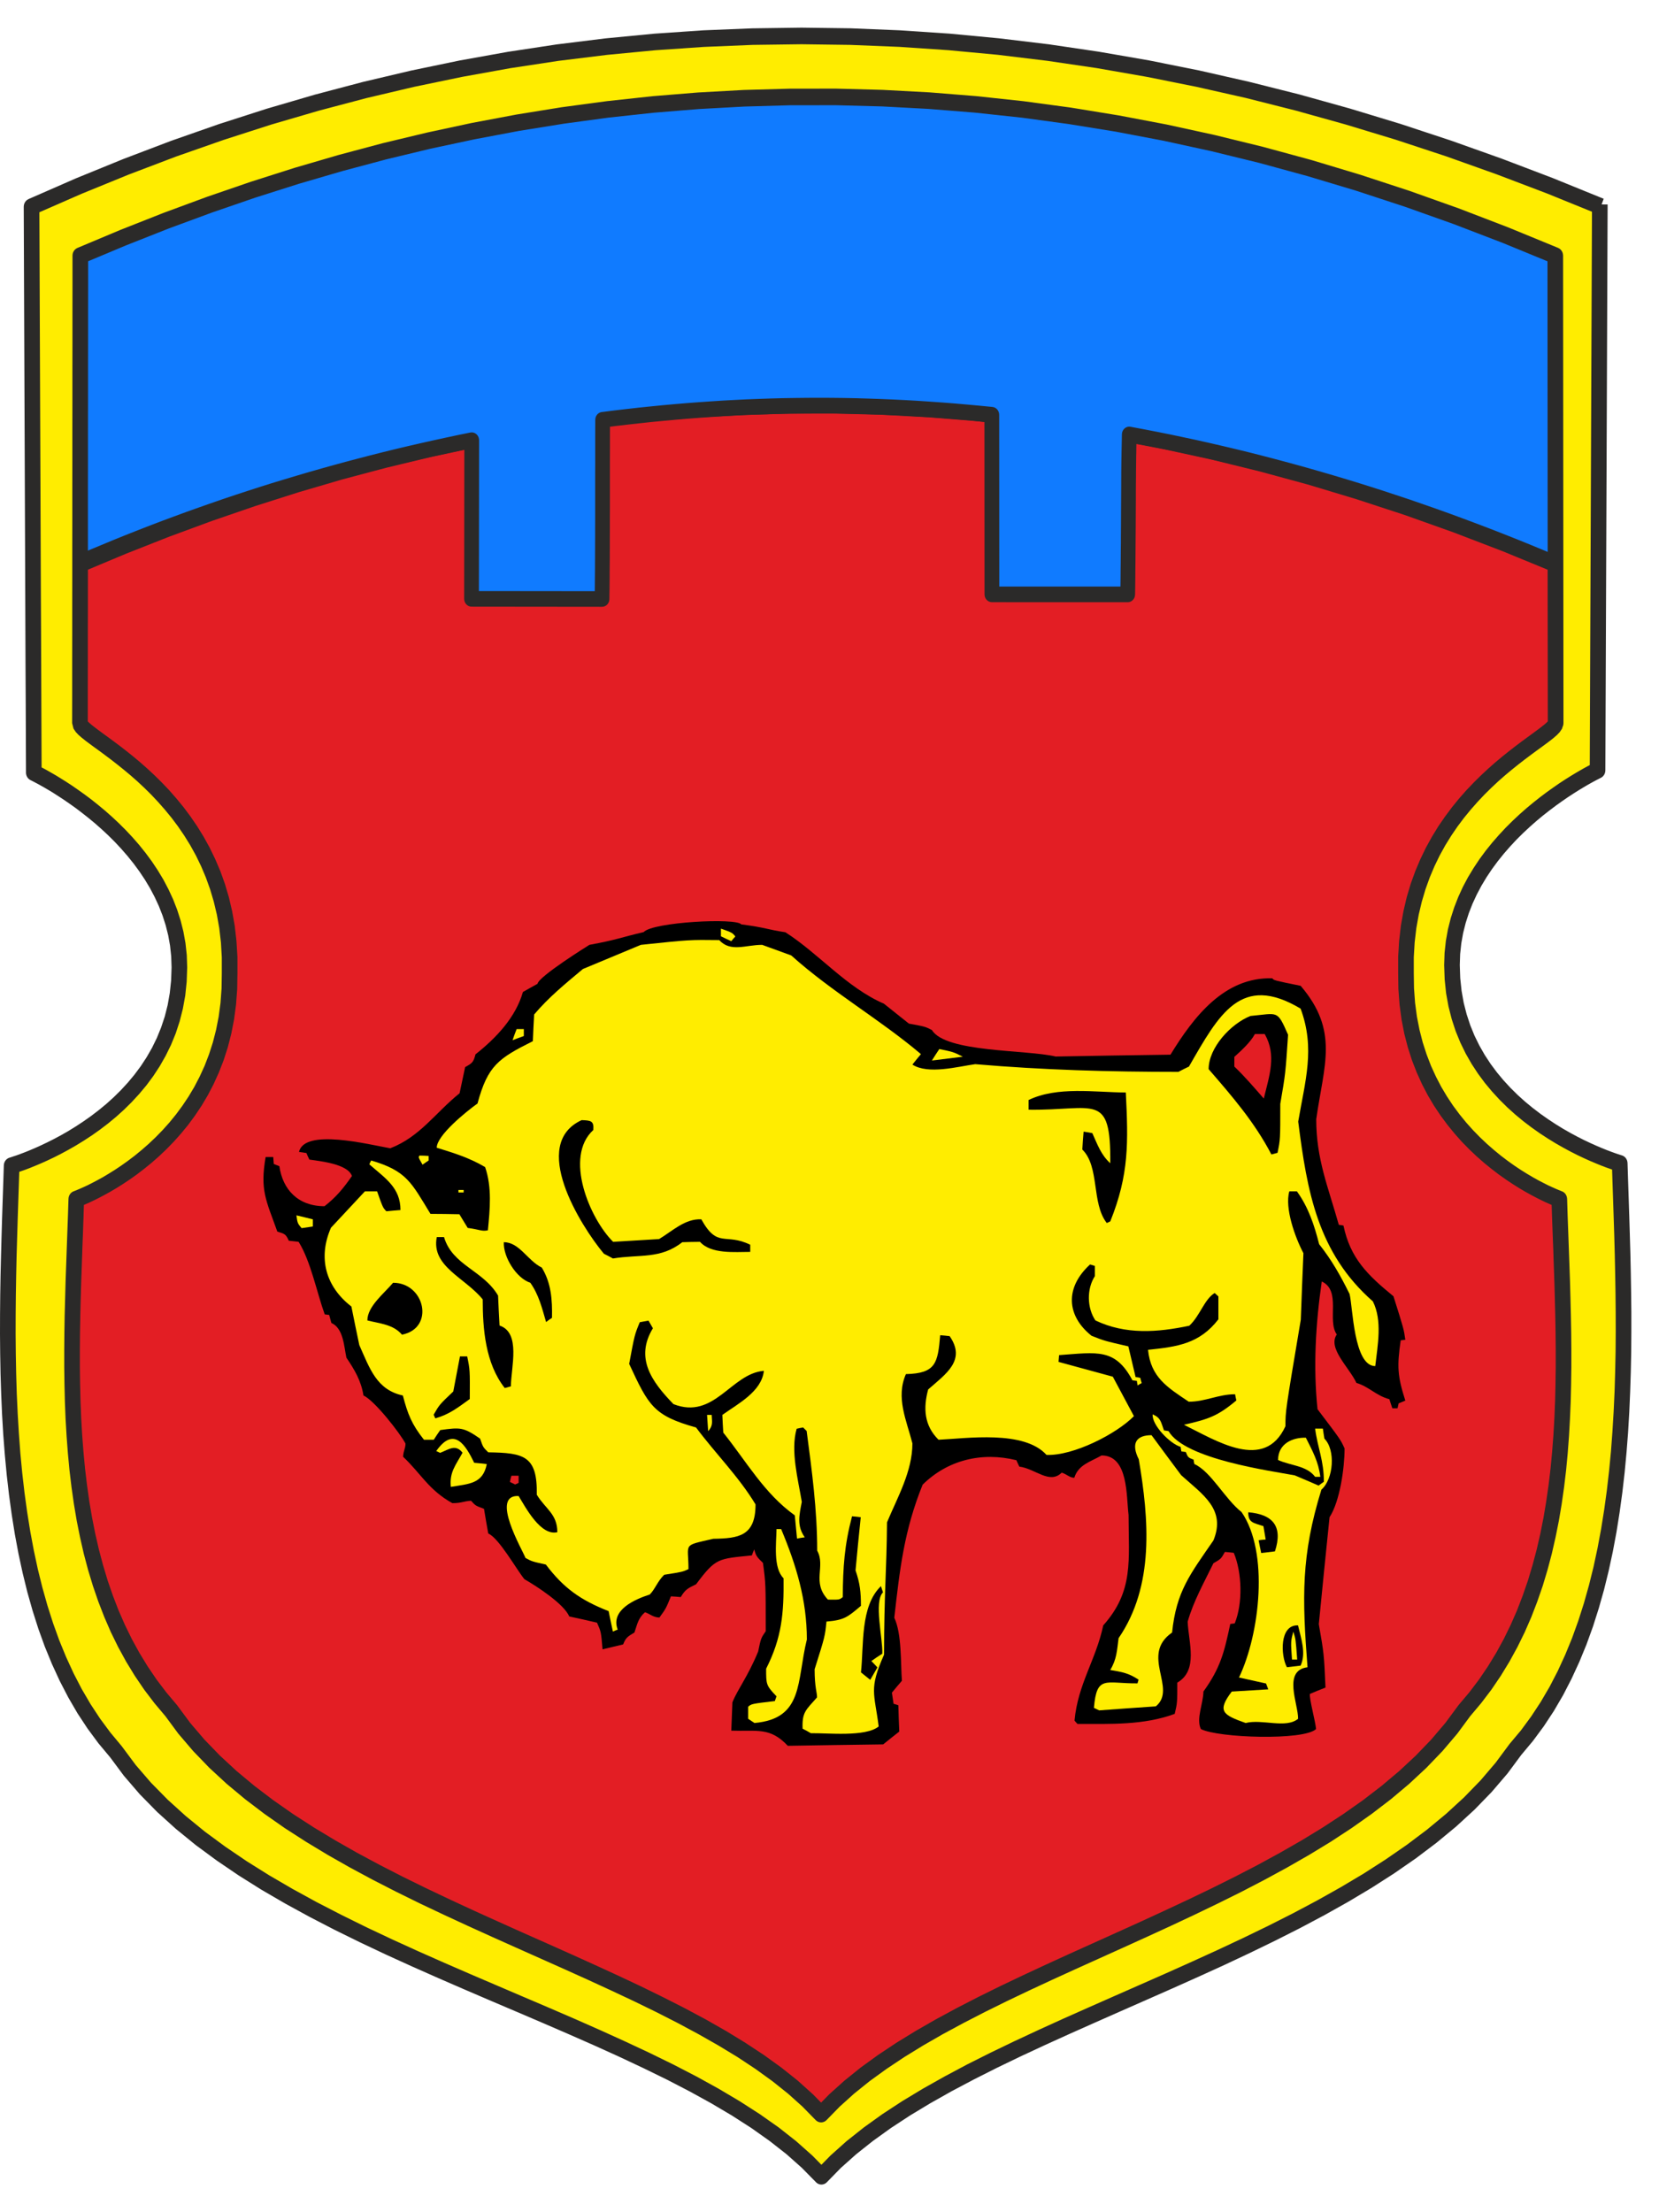 <svg width="36" height="48" viewBox="0 0 36 48" fill="none" xmlns="http://www.w3.org/2000/svg">
<path fill-rule="evenodd" clip-rule="evenodd" d="M33.749 12.248L33.757 15.691C33.757 16.029 30.411 17.329 30.509 21.113C30.46 24.818 33.836 26.017 33.836 26.017C33.953 29.755 34.348 34.222 31.78 37.113C28.884 41.331 20.76 42.639 17.818 45.872C14.876 42.639 6.607 41.331 3.711 37.113C1.143 34.222 1.538 29.755 1.655 26.017C1.655 26.017 5.032 24.818 4.982 21.113C5.081 17.329 1.735 16.029 1.735 15.691C1.737 12.309 1.74 15.629 1.742 12.248C11.653 7.967 22.226 7.35 33.749 12.248Z" fill="#E31E24"/>
<path d="M33.597 15.691L33.59 12.248L33.909 12.248L33.917 15.69V15.691L33.597 15.691ZM33.917 15.69C33.917 15.784 33.846 15.86 33.758 15.86C33.669 15.86 33.597 15.784 33.597 15.691L33.917 15.69ZM30.669 21.115L30.349 21.11V21.117L30.35 20.76L30.37 20.416L30.409 20.087L30.464 19.771L30.536 19.469L30.622 19.18L30.721 18.905L30.831 18.643L30.953 18.394L31.083 18.157L31.221 17.933L31.366 17.721L31.517 17.521L31.671 17.332L31.827 17.154L31.985 16.988L32.144 16.831L32.301 16.686L32.455 16.549L32.606 16.423L32.751 16.306L32.891 16.198L33.022 16.099L33.145 16.009L33.257 15.927L33.357 15.854L33.444 15.788L33.515 15.732L33.568 15.685L33.6 15.653L33.606 15.646L33.597 15.691H33.917L33.889 15.804L33.839 15.878L33.781 15.939L33.712 15.999L33.632 16.063L33.541 16.131L33.439 16.206L33.327 16.288L33.206 16.377L33.078 16.474L32.942 16.578L32.801 16.691L32.656 16.813L32.508 16.943L32.358 17.083L32.207 17.232L32.057 17.39L31.908 17.559L31.763 17.737L31.621 17.926L31.485 18.126L31.355 18.336L31.233 18.557L31.119 18.79L31.016 19.035L30.924 19.292L30.843 19.561L30.777 19.843L30.725 20.139L30.689 20.448L30.67 20.771L30.669 21.108V21.115ZM30.669 21.108C30.671 21.201 30.602 21.28 30.514 21.282C30.425 21.285 30.352 21.211 30.349 21.117L30.669 21.108ZM33.996 26.012L33.676 26.023L33.785 26.178L33.773 26.173L33.743 26.162L33.695 26.143L33.631 26.116L33.551 26.08L33.459 26.037L33.353 25.984L33.237 25.923L33.11 25.853L32.975 25.773L32.833 25.684L32.684 25.585L32.53 25.475L32.372 25.355L32.212 25.225L32.05 25.083L31.889 24.93L31.728 24.765L31.571 24.589L31.417 24.401L31.268 24.2L31.126 23.986L30.992 23.759L30.866 23.52L30.752 23.267L30.648 23.001L30.558 22.721L30.483 22.427L30.423 22.119L30.38 21.797L30.355 21.46L30.349 21.11L30.669 21.115L30.674 21.445L30.697 21.76L30.738 22.061L30.794 22.348L30.864 22.621L30.948 22.882L31.044 23.129L31.15 23.364L31.267 23.587L31.392 23.798L31.525 23.997L31.664 24.185L31.808 24.361L31.956 24.527L32.106 24.682L32.258 24.826L32.411 24.959L32.562 25.083L32.712 25.196L32.858 25.3L32.999 25.394L33.134 25.479L33.262 25.555L33.382 25.621L33.492 25.679L33.591 25.728L33.678 25.769L33.752 25.802L33.811 25.827L33.854 25.844L33.88 25.854L33.887 25.857L33.996 26.012ZM33.887 25.857C33.971 25.886 34.016 25.983 33.988 26.071C33.96 26.16 33.869 26.208 33.785 26.178L33.887 25.857ZM31.91 37.212L31.651 37.013L31.664 36.996L31.891 36.727L32.101 36.45L32.295 36.164L32.475 35.871L32.639 35.569L32.79 35.261L32.928 34.946L33.052 34.624L33.165 34.296L33.266 33.962L33.355 33.623L33.434 33.28L33.504 32.931L33.563 32.579L33.614 32.223L33.656 31.864L33.691 31.501L33.719 31.137L33.74 30.77L33.755 30.402L33.764 30.033L33.769 29.663L33.769 29.294L33.766 28.924L33.759 28.555L33.75 28.186L33.739 27.82L33.727 27.455L33.714 27.093L33.701 26.733L33.688 26.376L33.676 26.023L33.996 26.012L34.008 26.364L34.02 26.72L34.034 27.079L34.047 27.442L34.059 27.808L34.07 28.177L34.079 28.547L34.085 28.919L34.089 29.292L34.088 29.666L34.084 30.04L34.074 30.414L34.059 30.788L34.038 31.161L34.01 31.532L33.974 31.902L33.931 32.269L33.879 32.634L33.817 32.996L33.746 33.355L33.664 33.709L33.572 34.06L33.467 34.406L33.35 34.746L33.221 35.081L33.077 35.41L32.92 35.733L32.747 36.048L32.559 36.356L32.355 36.656L32.134 36.947L31.897 37.229L31.91 37.212ZM31.897 37.229C31.836 37.297 31.735 37.3 31.671 37.236C31.607 37.172 31.604 37.065 31.664 36.996L31.897 37.229ZM17.703 45.989L17.933 45.754H17.703L18.001 45.448L18.328 45.155L18.68 44.872L19.056 44.599L19.454 44.334L19.873 44.077L20.309 43.826L20.762 43.581L21.23 43.34L21.71 43.103L22.201 42.869L22.701 42.636L23.208 42.405L23.721 42.173L24.236 41.941L24.753 41.706L25.27 41.469L25.784 41.228L26.293 40.983L26.797 40.733L27.292 40.476L27.777 40.212L28.25 39.941L28.709 39.66L29.152 39.371L29.578 39.071L29.983 38.76L30.367 38.437L30.728 38.102L31.063 37.753L31.372 37.391L31.651 37.013L31.91 37.212L31.616 37.609L31.294 37.988L30.945 38.351L30.572 38.698L30.176 39.031L29.76 39.35L29.325 39.657L28.873 39.952L28.406 40.237L27.926 40.512L27.435 40.779L26.935 41.038L26.427 41.291L25.914 41.538L25.398 41.78L24.88 42.017L24.362 42.252L23.846 42.485L23.334 42.716L22.829 42.947L22.331 43.179L21.843 43.412L21.367 43.646L20.905 43.884L20.458 44.126L20.029 44.373L19.619 44.624L19.231 44.882L18.867 45.147L18.528 45.419L18.216 45.7L17.933 45.989H17.703ZM17.933 45.989C17.872 46.057 17.77 46.059 17.707 45.994C17.643 45.929 17.642 45.821 17.703 45.754L17.933 45.989ZM3.595 37.229L3.828 36.996L3.841 37.013L4.121 37.39L4.43 37.753L4.767 38.102L5.13 38.437L5.518 38.76L5.927 39.071L6.357 39.37L6.805 39.66L7.269 39.94L7.748 40.212L8.239 40.475L8.74 40.732L9.25 40.983L9.766 41.228L10.287 41.468L10.81 41.706L11.334 41.94L11.856 42.173L12.375 42.404L12.888 42.636L13.395 42.869L13.892 43.103L14.377 43.34L14.85 43.58L15.308 43.826L15.749 44.076L16.171 44.333L16.573 44.598L16.952 44.871L17.306 45.154L17.634 45.448L17.933 45.754L17.703 45.989L17.42 45.7L17.107 45.42L16.766 45.147L16.399 44.882L16.008 44.624L15.594 44.373L15.161 44.126L14.709 43.885L14.242 43.647L13.76 43.412L13.266 43.179L12.762 42.948L12.25 42.717L11.732 42.485L11.21 42.253L10.685 42.018L10.16 41.78L9.637 41.538L9.117 41.291L8.604 41.039L8.097 40.779L7.6 40.513L7.115 40.237L6.643 39.952L6.186 39.657L5.746 39.35L5.326 39.031L4.927 38.698L4.551 38.351L4.2 37.988L3.876 37.609L3.582 37.212L3.595 37.229ZM3.582 37.212C3.53 37.137 3.546 37.031 3.618 36.976C3.689 36.92 3.789 36.937 3.841 37.013L3.582 37.212ZM1.605 25.857L1.707 26.178L1.816 26.023L1.804 26.376L1.791 26.733L1.778 27.093L1.765 27.455L1.753 27.82L1.742 28.186L1.733 28.555L1.726 28.924L1.723 29.294L1.723 29.664L1.728 30.033L1.737 30.402L1.752 30.77L1.773 31.137L1.801 31.501L1.836 31.864L1.878 32.223L1.929 32.579L1.989 32.931L2.058 33.28L2.137 33.623L2.226 33.962L2.327 34.296L2.44 34.624L2.564 34.946L2.702 35.261L2.853 35.569L3.017 35.871L3.197 36.164L3.391 36.45L3.601 36.727L3.828 36.996L3.595 37.229L3.358 36.947L3.137 36.656L2.933 36.356L2.745 36.048L2.573 35.733L2.415 35.41L2.272 35.081L2.142 34.746L2.025 34.406L1.92 34.06L1.828 33.709L1.746 33.355L1.675 32.996L1.614 32.634L1.561 32.269L1.518 31.902L1.483 31.532L1.455 31.161L1.433 30.788L1.418 30.414L1.408 30.04L1.404 29.666L1.403 29.292L1.407 28.919L1.413 28.547L1.422 28.177L1.433 27.808L1.445 27.442L1.458 27.079L1.472 26.72L1.484 26.364L1.496 26.012L1.605 25.857ZM1.496 26.012C1.499 25.918 1.573 25.845 1.661 25.848C1.749 25.851 1.818 25.929 1.816 26.023L1.496 26.012ZM4.823 21.108L5.143 21.117V21.11L5.137 21.46L5.112 21.797L5.069 22.119L5.009 22.427L4.934 22.721L4.844 23.001L4.741 23.267L4.626 23.52L4.5 23.76L4.366 23.986L4.224 24.2L4.075 24.401L3.921 24.589L3.764 24.765L3.603 24.93L3.442 25.083L3.28 25.225L3.12 25.355L2.962 25.475L2.809 25.585L2.659 25.684L2.517 25.773L2.382 25.853L2.255 25.923L2.139 25.984L2.033 26.037L1.941 26.08L1.861 26.116L1.797 26.143L1.749 26.162L1.719 26.173L1.707 26.178L1.605 25.857L1.612 25.854L1.638 25.844L1.681 25.827L1.74 25.802L1.814 25.769L1.901 25.728L2 25.679L2.11 25.621L2.23 25.555L2.358 25.479L2.493 25.394L2.634 25.3L2.78 25.197L2.93 25.083L3.081 24.959L3.234 24.826L3.386 24.682L3.536 24.527L3.684 24.361L3.828 24.185L3.967 23.997L4.1 23.798L4.225 23.587L4.342 23.364L4.449 23.129L4.544 22.882L4.628 22.621L4.699 22.348L4.754 22.061L4.795 21.76L4.818 21.445L4.823 21.115V21.108ZM4.823 21.115C4.822 21.021 4.892 20.944 4.981 20.943C5.069 20.942 5.141 21.017 5.143 21.11L4.823 21.115ZM1.575 15.69L1.895 15.691V15.691L1.886 15.646L1.892 15.653L1.924 15.685L1.977 15.732L2.048 15.788L2.135 15.854L2.235 15.927L2.347 16.009L2.47 16.099L2.601 16.198L2.741 16.306L2.886 16.423L3.037 16.549L3.192 16.686L3.348 16.831L3.507 16.988L3.665 17.154L3.821 17.332L3.975 17.521L4.126 17.721L4.271 17.933L4.409 18.157L4.54 18.394L4.661 18.643L4.772 18.905L4.87 19.18L4.956 19.469L5.028 19.771L5.083 20.087L5.122 20.416L5.142 20.76L5.143 21.117L4.823 21.108L4.822 20.771L4.803 20.448L4.767 20.139L4.715 19.843L4.649 19.561L4.569 19.292L4.476 19.035L4.373 18.79L4.259 18.557L4.137 18.336L4.007 18.126L3.871 17.926L3.729 17.737L3.584 17.559L3.435 17.39L3.285 17.232L3.134 17.083L2.984 16.943L2.836 16.813L2.691 16.691L2.55 16.578L2.415 16.474L2.286 16.377L2.165 16.288L2.053 16.206L1.951 16.131L1.86 16.063L1.78 15.999L1.712 15.939L1.653 15.878L1.603 15.804L1.575 15.691V15.69ZM1.575 15.691C1.575 15.597 1.647 15.521 1.735 15.521C1.823 15.521 1.895 15.597 1.895 15.691H1.575ZM1.682 12.091L1.803 12.405L1.903 12.248L1.902 12.807L1.902 13.228L1.901 13.532L1.901 13.737L1.901 13.809L1.9 13.865L1.9 13.905L1.9 13.933L1.899 13.952L1.899 13.966L1.899 13.977L1.898 13.981V13.981L1.898 13.984L1.898 13.992L1.898 14.008L1.898 14.036L1.897 14.076L1.897 14.13L1.897 14.202L1.896 14.407L1.896 14.711L1.895 15.132L1.895 15.691L1.575 15.69L1.576 15.132L1.576 14.71L1.577 14.406L1.577 14.201L1.577 14.129L1.578 14.074L1.578 14.033L1.578 14.005L1.578 13.985L1.579 13.972L1.579 13.964L1.58 13.957L1.58 13.955L1.58 13.954L1.58 13.947L1.58 13.93L1.58 13.902L1.581 13.863L1.581 13.808L1.581 13.736L1.581 13.531L1.582 13.228L1.582 12.807L1.583 12.248L1.682 12.091ZM1.583 12.248C1.583 12.154 1.655 12.078 1.743 12.078C1.831 12.078 1.903 12.155 1.903 12.248L1.583 12.248ZM33.909 12.248L33.59 12.248L33.69 12.405L32.616 11.964L31.547 11.554L30.484 11.175L29.427 10.829L28.375 10.512L27.328 10.227L26.287 9.971L25.251 9.746L24.22 9.55L23.194 9.383L22.173 9.245L21.157 9.135L20.147 9.054L19.141 9L18.14 8.974L17.144 8.975L16.152 9.003L15.165 9.057L14.183 9.137L13.205 9.244L12.232 9.375L11.263 9.532L10.298 9.713L9.338 9.919L8.382 10.149L7.43 10.402L6.482 10.68L5.539 10.98L4.599 11.303L3.663 11.648L2.731 12.016L1.803 12.405L1.682 12.091L2.617 11.699L3.555 11.329L4.497 10.981L5.443 10.656L6.394 10.354L7.349 10.075L8.308 9.819L9.271 9.587L10.239 9.38L11.211 9.197L12.188 9.039L13.169 8.907L14.154 8.8L15.145 8.719L16.14 8.664L17.139 8.636L18.144 8.635L19.153 8.662L20.167 8.716L21.186 8.798L22.209 8.908L23.238 9.047L24.272 9.215L25.311 9.413L26.355 9.64L27.404 9.897L28.458 10.185L29.518 10.503L30.582 10.853L31.652 11.234L32.728 11.646L33.809 12.091L33.909 12.248ZM33.809 12.091C33.891 12.125 33.931 12.224 33.898 12.311C33.865 12.398 33.772 12.44 33.69 12.405L33.809 12.091Z" fill="#2B2A29"/>
<path fill-rule="evenodd" clip-rule="evenodd" d="M1.738 12.203C4.515 11.004 7.35 10.134 10.236 9.551L10.232 12.993L13.065 12.997C13.079 11.765 13.073 10.82 13.077 9.109C15.891 8.746 18.59 8.696 21.522 8.999L21.524 12.896L24.472 12.897C24.495 10.869 24.48 10.552 24.505 9.427C27.518 9.979 30.604 10.89 33.755 12.229L33.75 5.546C22.227 0.648 11.654 1.265 1.743 5.546C1.742 7.765 1.74 9.984 1.738 12.203Z" fill="#107BFF"/>
<path d="M10.396 9.551L10.076 9.551L10.266 9.718L9.997 9.773L9.727 9.83L9.458 9.889L9.19 9.949L8.921 10.011L8.653 10.075L8.386 10.141L8.118 10.208L7.851 10.277L7.585 10.348L7.318 10.42L7.052 10.494L6.786 10.57L6.521 10.648L6.256 10.728L5.991 10.809L5.726 10.892L5.462 10.977L5.198 11.064L4.935 11.152L4.672 11.243L4.409 11.335L4.146 11.429L3.884 11.525L3.622 11.623L3.361 11.723L3.099 11.824L2.838 11.928L2.578 12.033L2.318 12.14L2.058 12.249L1.798 12.36L1.678 12.046L1.939 11.934L2.201 11.825L2.463 11.716L2.726 11.61L2.988 11.506L3.251 11.404L3.515 11.303L3.779 11.205L4.043 11.108L4.307 11.014L4.572 10.921L4.837 10.829L5.103 10.74L5.368 10.653L5.634 10.567L5.901 10.483L6.168 10.402L6.435 10.322L6.702 10.243L6.97 10.167L7.238 10.092L7.506 10.019L7.775 9.948L8.044 9.878L8.313 9.81L8.582 9.744L8.852 9.68L9.122 9.618L9.393 9.557L9.664 9.498L9.935 9.44L10.206 9.385L10.396 9.551ZM10.206 9.385C10.293 9.367 10.377 9.428 10.393 9.519C10.41 9.611 10.353 9.7 10.266 9.718L10.206 9.385ZM10.072 12.993L10.076 9.551L10.396 9.551L10.392 12.994L10.232 13.163L10.072 12.993ZM10.392 12.994C10.392 13.088 10.32 13.163 10.232 13.163C10.144 13.163 10.072 13.087 10.072 12.993L10.392 12.994ZM13.064 13.166L10.232 13.163L10.232 12.824L13.064 12.827L13.224 12.999L13.064 13.166ZM13.064 12.827C13.153 12.827 13.224 12.903 13.224 12.997C13.224 13.091 13.152 13.166 13.064 13.166L13.064 12.827ZM13.057 8.941L13.096 9.277L13.237 9.109L13.236 9.421L13.236 9.717L13.235 9.998L13.235 10.265L13.235 10.521L13.235 10.766L13.235 11.003L13.234 11.233L13.234 11.457L13.233 11.677L13.233 11.786L13.233 11.895L13.232 12.003L13.232 12.111L13.231 12.22L13.23 12.328L13.229 12.438L13.229 12.548L13.228 12.659L13.227 12.771L13.225 12.884L13.224 12.999L12.904 12.995L12.906 12.88L12.907 12.767L12.908 12.655L12.909 12.545L12.91 12.435L12.911 12.326L12.911 12.217L12.912 12.109L12.912 12.001L12.913 11.893L12.913 11.785L12.914 11.676L12.914 11.456L12.915 11.232L12.915 11.003L12.915 10.766L12.915 10.521L12.915 10.265L12.916 9.997L12.916 9.716L12.916 9.421L12.917 9.109L13.057 8.941ZM12.917 9.109C12.917 9.015 12.989 8.939 13.077 8.939C13.165 8.939 13.237 9.016 13.237 9.109L12.917 9.109ZM21.682 8.999L21.362 8.999L21.507 9.168L21.233 9.141L20.962 9.115L20.691 9.092L20.421 9.071L20.153 9.052L19.886 9.035L19.62 9.02L19.354 9.007L19.09 8.996L18.826 8.987L18.563 8.979L18.301 8.974L18.039 8.971L17.778 8.97L17.517 8.971L17.257 8.974L16.997 8.978L16.738 8.985L16.479 8.994L16.219 9.004L15.96 9.016L15.701 9.031L15.442 9.047L15.182 9.065L14.923 9.085L14.663 9.107L14.403 9.131L14.143 9.156L13.882 9.184L13.62 9.213L13.358 9.244L13.096 9.277L13.057 8.941L13.322 8.907L13.586 8.876L13.849 8.846L14.112 8.819L14.374 8.793L14.637 8.769L14.899 8.747L15.16 8.727L15.422 8.709L15.683 8.692L15.944 8.678L16.206 8.665L16.467 8.655L16.729 8.646L16.991 8.639L17.253 8.635L17.515 8.632L17.778 8.631L18.042 8.632L18.306 8.635L18.57 8.64L18.835 8.648L19.101 8.657L19.368 8.668L19.636 8.681L19.904 8.696L20.174 8.714L20.444 8.733L20.716 8.754L20.988 8.778L21.262 8.803L21.538 8.83L21.682 8.999ZM21.538 8.83C21.625 8.839 21.69 8.923 21.681 9.016C21.673 9.109 21.595 9.177 21.507 9.168L21.538 8.83ZM21.364 12.897L21.362 8.999L21.682 8.999L21.684 12.896L21.524 13.066L21.364 12.897ZM21.684 12.896C21.684 12.99 21.612 13.066 21.524 13.066C21.436 13.066 21.364 12.99 21.364 12.897L21.684 12.896ZM24.472 13.067L21.524 13.066V12.727L24.472 12.727L24.631 12.899L24.472 13.067ZM24.472 12.727C24.56 12.727 24.631 12.803 24.631 12.897C24.631 12.991 24.56 13.067 24.472 13.067V12.727ZM24.532 9.26L24.477 9.594L24.664 9.431L24.662 9.534L24.66 9.632L24.658 9.727L24.657 9.819L24.655 9.907L24.654 9.993L24.653 10.078L24.652 10.161L24.651 10.242L24.651 10.323L24.65 10.404L24.649 10.486L24.648 10.652L24.648 10.824L24.647 11.008L24.646 11.205L24.645 11.421L24.643 11.659L24.642 11.787L24.641 11.922L24.64 12.064L24.639 12.213L24.637 12.371L24.636 12.538L24.634 12.714L24.631 12.899L24.312 12.895L24.314 12.71L24.316 12.534L24.317 12.368L24.319 12.21L24.32 12.061L24.321 11.919L24.323 11.784L24.323 11.656L24.325 11.419L24.326 11.204L24.327 11.006L24.328 10.823L24.329 10.65L24.33 10.484L24.33 10.402L24.331 10.32L24.331 10.239L24.332 10.157L24.333 10.073L24.334 9.989L24.336 9.902L24.337 9.813L24.339 9.721L24.341 9.625L24.343 9.526L24.345 9.423L24.532 9.26ZM24.345 9.423C24.347 9.329 24.42 9.255 24.508 9.257C24.596 9.259 24.666 9.337 24.664 9.431L24.345 9.423ZM33.595 12.229L33.914 12.229L33.695 12.386L33.401 12.262L33.107 12.141L32.814 12.022L32.52 11.906L32.228 11.792L31.936 11.68L31.644 11.571L31.352 11.464L31.061 11.36L30.77 11.258L30.48 11.159L30.19 11.061L29.901 10.966L29.611 10.874L29.323 10.784L29.035 10.696L28.747 10.61L28.459 10.527L28.172 10.446L27.885 10.367L27.599 10.291L27.313 10.216L27.028 10.145L26.743 10.075L26.458 10.007L26.174 9.941L25.89 9.878L25.607 9.817L25.324 9.758L25.041 9.701L24.759 9.646L24.477 9.594L24.532 9.26L24.816 9.313L25.1 9.368L25.384 9.425L25.669 9.485L25.955 9.546L26.241 9.61L26.527 9.676L26.814 9.744L27.101 9.814L27.388 9.887L27.676 9.962L27.964 10.039L28.253 10.118L28.542 10.2L28.832 10.284L29.122 10.37L29.412 10.458L29.703 10.549L29.994 10.642L30.285 10.738L30.578 10.835L30.87 10.936L31.162 11.038L31.455 11.143L31.749 11.251L32.043 11.361L32.337 11.473L32.632 11.588L32.927 11.705L33.222 11.825L33.518 11.947L33.814 12.072L33.595 12.229ZM33.814 12.072C33.896 12.106 33.936 12.205 33.903 12.292C33.87 12.379 33.777 12.421 33.695 12.386L33.814 12.072ZM33.91 5.546L33.914 12.229L33.595 12.229L33.59 5.546L33.809 5.389L33.91 5.546ZM33.59 5.546C33.59 5.453 33.661 5.377 33.749 5.377C33.838 5.377 33.91 5.453 33.91 5.546L33.59 5.546ZM1.903 5.546L1.583 5.546L1.683 5.389L2.617 4.998L3.555 4.628L4.497 4.28L5.443 3.954L6.394 3.652L7.349 3.373L8.308 3.117L9.271 2.886L10.239 2.678L11.211 2.495L12.188 2.337L13.169 2.205L14.155 2.098L15.145 2.017L16.14 1.962L17.14 1.934L18.144 1.933L19.153 1.96L20.167 2.014L21.186 2.096L22.21 2.206L23.238 2.346L24.272 2.514L25.311 2.711L26.355 2.938L27.404 3.196L28.458 3.483L29.518 3.802L30.582 4.151L31.653 4.532L32.728 4.944L33.809 5.389L33.69 5.704L32.616 5.262L31.547 4.852L30.485 4.474L29.427 4.127L28.375 3.811L27.328 3.525L26.287 3.27L25.251 3.044L24.22 2.848L23.194 2.681L22.173 2.543L21.158 2.434L20.147 2.352L19.141 2.299L18.14 2.272L17.144 2.273L16.152 2.301L15.165 2.355L14.183 2.436L13.205 2.542L12.232 2.673L11.263 2.83L10.299 3.011L9.338 3.217L8.382 3.447L7.43 3.701L6.483 3.978L5.539 4.278L4.599 4.601L3.663 4.947L2.731 5.314L1.803 5.703L1.903 5.546ZM1.803 5.703C1.722 5.739 1.628 5.697 1.595 5.61C1.562 5.524 1.601 5.425 1.683 5.389L1.803 5.703ZM1.678 12.046L1.798 12.36L1.578 12.203L1.578 11.787L1.579 11.371L1.579 10.955L1.579 10.539L1.58 10.123L1.58 9.707L1.58 9.291L1.581 8.875L1.581 8.459L1.581 8.043L1.582 7.626L1.582 7.21L1.582 6.794L1.582 6.378L1.583 5.962L1.583 5.546L1.903 5.546L1.903 5.962L1.902 6.379L1.902 6.795L1.902 7.211L1.901 7.627L1.901 8.043L1.901 8.459L1.9 8.875L1.9 9.291L1.9 9.707L1.899 10.123L1.899 10.539L1.899 10.955L1.898 11.371L1.898 11.787L1.898 12.203L1.678 12.046ZM1.898 12.203C1.898 12.297 1.826 12.373 1.738 12.373C1.65 12.373 1.578 12.297 1.578 12.203L1.898 12.203Z" fill="#2B2A29"/>
<path fill-rule="evenodd" clip-rule="evenodd" d="M34.715 4.436L34.666 16.714C34.666 16.714 31.507 18.21 31.507 20.939C31.507 24.2 35.147 25.242 35.147 25.242C35.271 29.204 35.61 34.889 32.888 37.954C29.818 42.426 20.944 43.793 17.825 47.22C14.706 43.793 5.582 42.476 2.511 38.004C-0.211 34.939 0.128 29.254 0.252 25.292C0.252 25.292 3.893 24.25 3.893 20.989C3.893 18.26 0.733 16.764 0.733 16.764C0.716 12.671 0.7 8.578 0.684 4.485C11.607 -0.454 22.958 -0.455 34.737 4.48L34.715 4.436ZM33.749 5.547L33.757 15.691C33.757 16.029 30.411 17.329 30.509 21.113C30.46 24.818 33.836 26.017 33.836 26.017C33.953 29.755 34.348 34.222 31.78 37.113C28.884 41.331 20.759 42.639 17.817 45.872C14.875 42.639 6.607 41.331 3.711 37.113C1.143 34.222 1.538 29.755 1.655 26.017C1.655 26.017 5.032 24.818 4.982 21.113C5.081 17.329 1.735 16.029 1.735 15.691C1.737 12.309 1.74 8.928 1.742 5.547C11.653 1.265 22.226 0.648 33.749 5.547Z" fill="#FFED00"/>
<path d="M34.497 16.713L34.546 4.435L34.885 4.436L34.836 16.715L34.736 16.878L34.497 16.713ZM34.836 16.715C34.836 16.814 34.76 16.894 34.666 16.894C34.573 16.893 34.497 16.812 34.497 16.713L34.836 16.715ZM31.677 20.939H31.338L31.347 20.673L31.375 20.415L31.42 20.164L31.481 19.922L31.556 19.688L31.644 19.462L31.744 19.244L31.855 19.035L31.976 18.835L32.104 18.642L32.239 18.459L32.38 18.284L32.526 18.117L32.674 17.958L32.825 17.808L32.977 17.666L33.128 17.533L33.279 17.408L33.427 17.291L33.571 17.183L33.71 17.084L33.843 16.992L33.97 16.909L34.088 16.835L34.197 16.769L34.295 16.712L34.381 16.663L34.455 16.623L34.514 16.592L34.559 16.569L34.586 16.555L34.598 16.55L34.736 16.878L34.729 16.881L34.704 16.894L34.663 16.915L34.608 16.944L34.538 16.982L34.456 17.028L34.362 17.083L34.258 17.146L34.146 17.217L34.025 17.296L33.897 17.384L33.764 17.479L33.626 17.583L33.484 17.694L33.341 17.813L33.197 17.94L33.053 18.074L32.91 18.216L32.77 18.366L32.634 18.522L32.502 18.686L32.376 18.857L32.257 19.035L32.146 19.22L32.045 19.411L31.953 19.61L31.873 19.814L31.805 20.026L31.75 20.244L31.71 20.468L31.685 20.7L31.677 20.939ZM31.677 20.939C31.677 21.038 31.601 21.119 31.507 21.119C31.414 21.119 31.338 21.038 31.338 20.939H31.677ZM35.317 25.236L34.978 25.247L35.104 25.415L35.09 25.411L35.058 25.401L35.007 25.385L34.938 25.361L34.853 25.331L34.753 25.293L34.64 25.247L34.514 25.194L34.378 25.133L34.232 25.064L34.078 24.986L33.917 24.899L33.751 24.804L33.58 24.699L33.406 24.585L33.231 24.461L33.055 24.327L32.881 24.183L32.709 24.028L32.541 23.862L32.378 23.685L32.221 23.497L32.073 23.297L31.934 23.085L31.806 22.861L31.69 22.624L31.588 22.375L31.502 22.113L31.432 21.838L31.38 21.551L31.349 21.251L31.338 20.939H31.677L31.687 21.225L31.716 21.498L31.762 21.758L31.826 22.007L31.904 22.244L31.996 22.47L32.101 22.684L32.218 22.889L32.345 23.083L32.482 23.267L32.626 23.44L32.777 23.604L32.934 23.759L33.095 23.904L33.259 24.039L33.424 24.165L33.59 24.282L33.754 24.39L33.916 24.49L34.075 24.581L34.228 24.663L34.374 24.737L34.514 24.803L34.643 24.861L34.763 24.912L34.87 24.955L34.965 24.991L35.045 25.02L35.109 25.042L35.156 25.057L35.184 25.066L35.192 25.068L35.317 25.236ZM35.192 25.068C35.282 25.094 35.336 25.192 35.311 25.288C35.287 25.384 35.194 25.441 35.104 25.415L35.192 25.068ZM33.025 38.059L32.751 37.848L32.765 37.83L33.005 37.544L33.227 37.242L33.434 36.927L33.626 36.599L33.802 36.259L33.964 35.907L34.113 35.544L34.248 35.17L34.37 34.788L34.48 34.397L34.579 33.998L34.666 33.592L34.743 33.18L34.81 32.762L34.868 32.34L34.917 31.914L34.958 31.486L34.99 31.055L35.016 30.622L35.036 30.19L35.049 29.757L35.058 29.326L35.061 28.896L35.06 28.47L35.056 28.046L35.049 27.627L35.04 27.213L35.029 26.805L35.016 26.404L35.003 26.01L34.99 25.624L34.978 25.247L35.317 25.236L35.329 25.612L35.342 25.997L35.355 26.392L35.367 26.794L35.379 27.204L35.388 27.62L35.395 28.041L35.4 28.468L35.4 28.898L35.397 29.331L35.388 29.767L35.374 30.204L35.355 30.642L35.329 31.081L35.295 31.518L35.254 31.954L35.204 32.388L35.145 32.818L35.077 33.245L34.998 33.667L34.908 34.084L34.807 34.494L34.693 34.897L34.567 35.293L34.427 35.68L34.272 36.057L34.103 36.424L33.919 36.781L33.718 37.125L33.5 37.456L33.265 37.774L33.012 38.077L33.025 38.059ZM33.012 38.077C32.947 38.149 32.84 38.153 32.772 38.084C32.704 38.016 32.701 37.902 32.765 37.83L33.012 38.077ZM17.703 47.345L17.947 47.095H17.703L18.02 46.771L18.369 46.459L18.746 46.16L19.15 45.87L19.578 45.59L20.029 45.318L20.5 45.053L20.988 44.793L21.494 44.539L22.013 44.289L22.545 44.041L23.086 43.795L23.635 43.551L24.19 43.306L24.749 43.06L25.309 42.813L25.869 42.562L26.426 42.308L26.978 42.049L27.524 41.784L28.06 41.513L28.585 41.234L29.096 40.947L29.593 40.651L30.071 40.344L30.53 40.027L30.967 39.698L31.38 39.356L31.767 39.001L32.126 38.632L32.454 38.248L32.751 37.848L33.025 38.059L32.713 38.48L32.369 38.882L31.996 39.266L31.595 39.634L31.169 39.986L30.721 40.324L30.251 40.649L29.763 40.962L29.259 41.263L28.74 41.554L28.209 41.836L27.667 42.11L27.117 42.377L26.562 42.638L26.002 42.893L25.441 43.144L24.879 43.392L24.32 43.638L23.766 43.883L23.218 44.127L22.68 44.371L22.151 44.617L21.637 44.865L21.137 45.117L20.655 45.372L20.192 45.633L19.751 45.899L19.334 46.172L18.943 46.453L18.58 46.741L18.247 47.038L17.947 47.345H17.703ZM17.947 47.345C17.882 47.416 17.775 47.419 17.707 47.35C17.64 47.281 17.638 47.167 17.703 47.095L17.947 47.345ZM2.388 38.127L2.635 37.88L2.649 37.898L2.946 38.297L3.277 38.681L3.639 39.049L4.03 39.403L4.448 39.744L4.892 40.071L5.358 40.387L5.845 40.692L6.35 40.986L6.872 41.272L7.407 41.548L7.954 41.818L8.51 42.08L9.074 42.337L9.643 42.589L10.214 42.837L10.786 43.082L11.356 43.326L11.923 43.568L12.483 43.81L13.035 44.054L13.577 44.3L14.106 44.548L14.621 44.8L15.119 45.058L15.597 45.322L16.054 45.593L16.488 45.872L16.897 46.16L17.278 46.46L17.628 46.771L17.947 47.095L17.703 47.345L17.402 47.039L17.068 46.742L16.702 46.455L16.307 46.175L15.884 45.903L15.436 45.638L14.966 45.379L14.476 45.125L13.967 44.876L13.442 44.629L12.904 44.385L12.354 44.143L11.795 43.901L11.23 43.659L10.659 43.416L10.086 43.17L9.513 42.921L8.942 42.668L8.375 42.41L7.814 42.145L7.261 41.873L6.72 41.593L6.191 41.304L5.677 41.005L5.181 40.694L4.704 40.37L4.248 40.034L3.817 39.683L3.411 39.316L3.034 38.932L2.688 38.53L2.375 38.109L2.388 38.127ZM2.375 38.109C2.32 38.029 2.336 37.916 2.412 37.858C2.488 37.8 2.594 37.817 2.649 37.898L2.375 38.109ZM0.208 25.118L0.296 25.465L0.422 25.297L0.41 25.674L0.397 26.06L0.384 26.454L0.372 26.855L0.36 27.263L0.351 27.677L0.344 28.096L0.34 28.52L0.339 28.946L0.343 29.376L0.351 29.807L0.364 30.24L0.384 30.672L0.41 31.105L0.442 31.535L0.483 31.964L0.532 32.39L0.59 32.812L0.657 33.23L0.734 33.642L0.821 34.048L0.92 34.447L1.03 34.838L1.152 35.22L1.287 35.594L1.436 35.957L1.598 36.309L1.774 36.649L1.966 36.977L2.173 37.292L2.396 37.593L2.635 37.88L2.388 38.127L2.135 37.824L1.9 37.506L1.682 37.175L1.482 36.831L1.297 36.474L1.128 36.107L0.973 35.73L0.833 35.343L0.707 34.947L0.593 34.544L0.492 34.133L0.402 33.717L0.323 33.295L0.255 32.868L0.196 32.438L0.146 32.004L0.105 31.568L0.071 31.131L0.045 30.692L0.026 30.254L0.012 29.817L0.004 29.381L0 28.948L0.001 28.517L0.005 28.091L0.012 27.67L0.022 27.254L0.033 26.844L0.045 26.442L0.058 26.047L0.071 25.662L0.083 25.285L0.208 25.118ZM0.083 25.285C0.086 25.186 0.164 25.109 0.258 25.112C0.351 25.115 0.425 25.198 0.422 25.297L0.083 25.285ZM3.723 20.989H4.062L4.051 21.301L4.02 21.601L3.968 21.888L3.898 22.163L3.812 22.425L3.71 22.674L3.594 22.91L3.466 23.135L3.327 23.347L3.179 23.547L3.022 23.735L2.859 23.912L2.691 24.078L2.519 24.233L2.345 24.377L2.169 24.511L1.994 24.635L1.82 24.749L1.649 24.854L1.483 24.949L1.322 25.036L1.168 25.114L1.022 25.183L0.886 25.244L0.76 25.297L0.647 25.343L0.547 25.381L0.462 25.411L0.393 25.435L0.342 25.451L0.31 25.461L0.296 25.465L0.208 25.118L0.216 25.116L0.244 25.107L0.291 25.091L0.355 25.07L0.435 25.041L0.53 25.005L0.637 24.962L0.757 24.911L0.886 24.853L1.025 24.787L1.172 24.713L1.325 24.631L1.484 24.54L1.646 24.44L1.81 24.332L1.976 24.215L2.141 24.089L2.305 23.954L2.466 23.809L2.623 23.654L2.774 23.49L2.918 23.317L3.055 23.133L3.182 22.939L3.299 22.735L3.404 22.52L3.496 22.294L3.575 22.057L3.638 21.808L3.684 21.548L3.713 21.275L3.723 20.989ZM3.723 20.989C3.723 20.889 3.799 20.809 3.893 20.809C3.986 20.809 4.062 20.889 4.062 20.989H3.723ZM0.564 16.765L0.903 16.763L0.802 16.6L0.814 16.605L0.842 16.619L0.886 16.642L0.946 16.673L1.019 16.713L1.105 16.762L1.204 16.819L1.312 16.885L1.43 16.959L1.557 17.042L1.69 17.134L1.829 17.233L1.974 17.341L2.121 17.458L2.272 17.583L2.423 17.716L2.575 17.858L2.726 18.008L2.875 18.167L3.02 18.333L3.161 18.509L3.296 18.692L3.424 18.884L3.545 19.085L3.655 19.294L3.756 19.512L3.844 19.738L3.919 19.972L3.98 20.214L4.025 20.465L4.053 20.723L4.062 20.989H3.723L3.715 20.75L3.69 20.518L3.65 20.294L3.595 20.076L3.527 19.864L3.447 19.66L3.355 19.461L3.254 19.27L3.143 19.085L3.024 18.907L2.898 18.736L2.766 18.572L2.63 18.416L2.49 18.266L2.347 18.124L2.203 17.99L2.059 17.863L1.915 17.744L1.774 17.633L1.637 17.529L1.503 17.434L1.375 17.346L1.254 17.267L1.142 17.195L1.038 17.133L0.944 17.078L0.862 17.032L0.792 16.994L0.737 16.965L0.696 16.944L0.671 16.931L0.664 16.928L0.564 16.765ZM0.664 16.928C0.579 16.888 0.54 16.781 0.578 16.691C0.617 16.6 0.717 16.559 0.802 16.6L0.664 16.928ZM0.618 4.32L0.751 4.651L0.854 4.485L0.857 5.252L0.86 6.019L0.863 6.787L0.866 7.554L0.869 8.322L0.872 9.089L0.875 9.856L0.878 10.624L0.881 11.391L0.884 12.159L0.887 12.926L0.891 13.693L0.894 14.461L0.897 15.228L0.9 15.996L0.903 16.763L0.564 16.765L0.561 15.997L0.558 15.23L0.554 14.462L0.551 13.695L0.548 12.928L0.545 12.16L0.542 11.393L0.539 10.625L0.536 9.858L0.533 9.09L0.53 8.323L0.527 7.556L0.524 6.788L0.521 6.021L0.518 5.253L0.515 4.486L0.618 4.32ZM0.515 4.486C0.515 4.387 0.59 4.306 0.684 4.306C0.777 4.305 0.854 4.385 0.854 4.485L0.515 4.486ZM34.8 4.313L34.675 4.647L33.575 4.2L32.478 3.783L31.384 3.393L30.292 3.033L29.202 2.702L28.116 2.399L27.032 2.125L25.95 1.881L24.871 1.665L23.795 1.477L22.721 1.319L21.649 1.189L20.581 1.089L19.515 1.017L18.451 0.974L17.39 0.96L16.332 0.974L15.275 1.018L14.222 1.09L13.171 1.191L12.123 1.32L11.076 1.479L10.033 1.667L8.992 1.883L7.953 2.128L6.917 2.402L5.883 2.704L4.852 3.036L3.823 3.396L2.797 3.786L1.773 4.204L0.751 4.651L0.618 4.32L1.647 3.87L2.679 3.449L3.713 3.056L4.75 2.693L5.789 2.359L6.831 2.054L7.875 1.778L8.922 1.531L9.972 1.313L11.024 1.124L12.079 0.964L13.136 0.833L14.196 0.731L15.258 0.658L16.323 0.615L17.39 0.6L18.46 0.614L19.532 0.658L20.607 0.73L21.684 0.832L22.763 0.962L23.845 1.122L24.93 1.31L26.017 1.528L27.106 1.775L28.198 2.05L29.292 2.355L30.389 2.688L31.488 3.051L32.589 3.443L33.693 3.863L34.8 4.313ZM33.587 15.691L33.58 5.547L33.919 5.546L33.927 15.69V15.691L33.587 15.691ZM33.927 15.69C33.927 15.79 33.851 15.87 33.757 15.87C33.664 15.87 33.587 15.79 33.587 15.691L33.927 15.69ZM30.679 21.115L30.34 21.11V21.118L30.34 20.759L30.361 20.415L30.399 20.085L30.455 19.769L30.526 19.466L30.612 19.177L30.712 18.901L30.823 18.639L30.944 18.389L31.075 18.152L31.213 17.927L31.359 17.715L31.509 17.514L31.663 17.325L31.82 17.147L31.979 16.98L32.137 16.824L32.294 16.678L32.449 16.541L32.6 16.415L32.746 16.298L32.885 16.19L33.017 16.091L33.139 16.001L33.251 15.919L33.352 15.845L33.438 15.78L33.509 15.724L33.562 15.678L33.593 15.646L33.598 15.641L33.587 15.691H33.927L33.897 15.809L33.846 15.885L33.787 15.947L33.718 16.007L33.638 16.071L33.546 16.14L33.444 16.215L33.332 16.296L33.212 16.385L33.083 16.482L32.948 16.587L32.807 16.7L32.662 16.821L32.514 16.951L32.364 17.091L32.214 17.239L32.064 17.398L31.916 17.566L31.77 17.744L31.629 17.932L31.493 18.131L31.363 18.341L31.241 18.562L31.128 18.795L31.025 19.039L30.933 19.295L30.853 19.564L30.786 19.846L30.734 20.14L30.698 20.448L30.679 20.771L30.679 21.108V21.115ZM30.679 21.108C30.681 21.207 30.607 21.29 30.514 21.292C30.42 21.295 30.342 21.217 30.34 21.118L30.679 21.108ZM34.006 26.011L33.667 26.023L33.782 26.188L33.769 26.183L33.739 26.172L33.691 26.152L33.627 26.125L33.547 26.09L33.455 26.046L33.349 25.993L33.233 25.932L33.106 25.862L32.97 25.782L32.828 25.693L32.678 25.593L32.524 25.484L32.366 25.363L32.206 25.233L32.044 25.091L31.882 24.937L31.721 24.773L31.564 24.596L31.41 24.407L31.261 24.206L31.118 23.992L30.983 23.765L30.858 23.525L30.743 23.271L30.639 23.004L30.549 22.723L30.473 22.429L30.413 22.12L30.37 21.798L30.345 21.461L30.34 21.11L30.679 21.115L30.684 21.444L30.707 21.759L30.747 22.059L30.803 22.345L30.873 22.618L30.957 22.878L31.052 23.125L31.159 23.359L31.275 23.582L31.4 23.792L31.532 23.991L31.671 24.178L31.815 24.355L31.963 24.52L32.113 24.674L32.265 24.818L32.417 24.951L32.568 25.075L32.717 25.188L32.863 25.292L33.004 25.386L33.139 25.47L33.267 25.546L33.386 25.612L33.496 25.669L33.595 25.719L33.682 25.759L33.756 25.792L33.815 25.817L33.857 25.834L33.884 25.845L33.89 25.847L34.006 26.011ZM33.89 25.847C33.979 25.878 34.027 25.98 33.997 26.075C33.967 26.169 33.871 26.219 33.782 26.188L33.89 25.847ZM31.917 37.218L31.643 37.007L31.657 36.989L31.883 36.721L32.093 36.444L32.287 36.158L32.466 35.865L32.631 35.564L32.781 35.257L32.919 34.942L33.043 34.62L33.156 34.293L33.256 33.959L33.346 33.621L33.425 33.277L33.494 32.929L33.553 32.577L33.604 32.221L33.647 31.862L33.681 31.5L33.709 31.136L33.73 30.77L33.745 30.402L33.754 30.033L33.759 29.663L33.759 29.294L33.756 28.924L33.749 28.555L33.74 28.187L33.73 27.82L33.717 27.455L33.705 27.093L33.691 26.733L33.678 26.376L33.667 26.023L34.006 26.011L34.017 26.363L34.03 26.719L34.043 27.079L34.056 27.442L34.069 27.808L34.079 28.176L34.088 28.547L34.095 28.919L34.098 29.292L34.098 29.666L34.093 30.04L34.084 30.415L34.068 30.788L34.047 31.161L34.019 31.533L33.984 31.903L33.94 32.271L33.888 32.636L33.827 32.998L33.755 33.357L33.674 33.712L33.581 34.063L33.477 34.409L33.359 34.75L33.23 35.085L33.086 35.415L32.928 35.737L32.755 36.053L32.567 36.361L32.363 36.662L32.142 36.953L31.904 37.236L31.917 37.218ZM31.904 37.236C31.839 37.308 31.732 37.312 31.664 37.243C31.596 37.175 31.593 37.062 31.657 36.989L31.904 37.236ZM17.696 45.997L17.94 45.747H17.696L17.995 45.441L18.322 45.147L18.674 44.863L19.051 44.59L19.449 44.325L19.868 44.068L20.305 43.817L20.758 43.572L21.226 43.331L21.706 43.094L22.197 42.86L22.698 42.627L23.205 42.395L23.717 42.164L24.233 41.931L24.75 41.697L25.266 41.459L25.78 41.219L26.289 40.974L26.793 40.723L27.288 40.467L27.772 40.203L28.245 39.932L28.704 39.652L29.147 39.362L29.572 39.063L29.977 38.752L30.361 38.429L30.721 38.094L31.056 37.746L31.364 37.384L31.643 37.007L31.917 37.218L31.623 37.616L31.301 37.995L30.952 38.358L30.578 38.706L30.182 39.039L29.765 39.358L29.33 39.665L28.878 39.961L28.41 40.246L27.93 40.521L27.439 40.788L26.939 41.048L26.431 41.3L25.918 41.547L25.402 41.789L24.884 42.027L24.366 42.262L23.85 42.495L23.338 42.726L22.832 42.957L22.335 43.188L21.847 43.421L21.371 43.656L20.909 43.894L20.462 44.135L20.034 44.381L19.624 44.633L19.237 44.891L18.872 45.155L18.534 45.427L18.222 45.708L17.94 45.997H17.696ZM17.94 45.997C17.875 46.068 17.767 46.07 17.7 46.001C17.633 45.932 17.631 45.818 17.696 45.747L17.94 45.997ZM3.588 37.236L3.835 36.989L3.849 37.007L4.128 37.384L4.437 37.746L4.774 38.094L5.136 38.429L5.523 38.751L5.933 39.062L6.362 39.362L6.81 39.651L7.274 39.931L7.752 40.203L8.243 40.466L8.744 40.723L9.254 40.973L9.77 41.218L10.29 41.459L10.814 41.696L11.337 41.931L11.86 42.163L12.379 42.395L12.892 42.627L13.398 42.859L13.896 43.093L14.382 43.331L14.855 43.571L15.313 43.816L15.754 44.067L16.176 44.325L16.578 44.59L16.957 44.863L17.312 45.146L17.64 45.441L17.94 45.747L17.696 45.997L17.413 45.708L17.101 45.428L16.76 45.156L16.393 44.891L16.003 44.633L15.589 44.382L15.156 44.136L14.705 43.894L14.238 43.656L13.756 43.421L13.262 43.189L12.758 42.957L12.246 42.726L11.728 42.495L11.206 42.262L10.681 42.027L10.156 41.789L9.633 41.547L9.113 41.301L8.599 41.048L8.093 40.789L7.596 40.522L7.11 40.246L6.638 39.961L6.18 39.666L5.741 39.359L5.32 39.039L4.92 38.706L4.544 38.359L4.193 37.995L3.869 37.616L3.575 37.218L3.588 37.236ZM3.575 37.218C3.52 37.138 3.536 37.026 3.612 36.967C3.687 36.909 3.794 36.927 3.849 37.007L3.575 37.218ZM1.602 25.847L1.71 26.188L1.825 26.023L1.813 26.376L1.801 26.733L1.787 27.093L1.775 27.455L1.762 27.82L1.751 28.187L1.742 28.555L1.736 28.924L1.733 29.294L1.733 29.663L1.738 30.033L1.747 30.402L1.762 30.77L1.783 31.136L1.811 31.5L1.845 31.862L1.888 32.221L1.938 32.577L1.998 32.929L2.067 33.277L2.146 33.621L2.236 33.959L2.336 34.293L2.449 34.62L2.573 34.942L2.711 35.257L2.861 35.564L3.026 35.865L3.205 36.158L3.399 36.444L3.609 36.721L3.835 36.989L3.588 37.236L3.35 36.953L3.129 36.662L2.925 36.361L2.737 36.053L2.564 35.737L2.406 35.415L2.263 35.085L2.133 34.75L2.016 34.409L1.911 34.063L1.818 33.712L1.737 33.357L1.665 32.998L1.604 32.636L1.552 32.271L1.508 31.903L1.473 31.533L1.445 31.161L1.423 30.788L1.408 30.415L1.399 30.04L1.394 29.666L1.394 29.292L1.397 28.919L1.403 28.547L1.413 28.176L1.423 27.808L1.436 27.442L1.449 27.079L1.462 26.719L1.475 26.363L1.486 26.011L1.602 25.847ZM1.486 26.011C1.489 25.912 1.568 25.834 1.661 25.838C1.755 25.841 1.828 25.924 1.825 26.023L1.486 26.011ZM4.813 21.108L5.152 21.118V21.11L5.147 21.461L5.122 21.798L5.079 22.12L5.019 22.429L4.943 22.724L4.853 23.004L4.749 23.271L4.634 23.525L4.509 23.765L4.374 23.992L4.231 24.206L4.083 24.407L3.928 24.596L3.77 24.773L3.61 24.937L3.448 25.091L3.286 25.233L3.126 25.363L2.968 25.484L2.814 25.593L2.664 25.693L2.522 25.782L2.386 25.862L2.259 25.932L2.143 25.993L2.037 26.046L1.944 26.09L1.865 26.125L1.801 26.152L1.753 26.172L1.723 26.183L1.71 26.188L1.602 25.847L1.608 25.845L1.635 25.834L1.677 25.817L1.736 25.792L1.81 25.759L1.897 25.719L1.996 25.669L2.105 25.612L2.225 25.546L2.353 25.47L2.488 25.386L2.629 25.292L2.775 25.188L2.924 25.075L3.075 24.951L3.227 24.818L3.379 24.674L3.529 24.52L3.677 24.355L3.821 24.178L3.959 23.991L4.092 23.792L4.217 23.582L4.333 23.359L4.44 23.125L4.535 22.878L4.619 22.618L4.689 22.345L4.745 22.059L4.785 21.759L4.808 21.444L4.813 21.115V21.108ZM4.813 21.115C4.812 21.016 4.887 20.934 4.98 20.933C5.074 20.931 5.151 21.011 5.152 21.11L4.813 21.115ZM1.565 15.69L1.905 15.691V15.691L1.894 15.641L1.899 15.646L1.93 15.678L1.983 15.724L2.054 15.78L2.14 15.845L2.24 15.919L2.353 16.001L2.475 16.091L2.607 16.19L2.746 16.298L2.892 16.415L3.043 16.541L3.198 16.678L3.355 16.824L3.513 16.98L3.672 17.147L3.828 17.325L3.983 17.514L4.133 17.715L4.278 17.927L4.417 18.152L4.548 18.389L4.669 18.639L4.781 18.901L4.88 19.177L4.966 19.466L5.037 19.769L5.093 20.085L5.131 20.415L5.152 20.759L5.152 21.118L4.813 21.108L4.813 20.771L4.794 20.448L4.758 20.14L4.706 19.846L4.639 19.564L4.559 19.295L4.467 19.039L4.364 18.795L4.251 18.562L4.129 18.341L3.999 18.131L3.863 17.932L3.722 17.744L3.576 17.566L3.428 17.398L3.278 17.239L3.128 17.091L2.978 16.951L2.83 16.821L2.685 16.7L2.544 16.587L2.409 16.482L2.28 16.385L2.16 16.296L2.048 16.215L1.946 16.14L1.854 16.071L1.774 16.007L1.705 15.947L1.646 15.885L1.595 15.809L1.565 15.691V15.69ZM1.565 15.691C1.565 15.591 1.641 15.511 1.735 15.511C1.829 15.511 1.905 15.591 1.905 15.691H1.565ZM1.679 5.38L1.807 5.713L1.912 5.547L1.912 6.18L1.911 6.814L1.911 7.448L1.91 8.082L1.91 8.716L1.909 9.35L1.909 9.984L1.908 10.618L1.908 11.252L1.908 11.886L1.907 12.521L1.907 13.155L1.906 13.789L1.906 14.423L1.905 15.057L1.905 15.691L1.565 15.69L1.566 15.056L1.566 14.422L1.567 13.788L1.567 13.154L1.568 12.52L1.568 11.886L1.569 11.252L1.569 10.618L1.57 9.984L1.57 9.35L1.571 8.716L1.571 8.082L1.572 7.448L1.572 6.814L1.573 6.18L1.573 5.546L1.679 5.38ZM1.573 5.546C1.573 5.447 1.649 5.367 1.743 5.367C1.836 5.367 1.912 5.447 1.912 5.547L1.573 5.546ZM33.919 5.546L33.58 5.547L33.686 5.713L32.612 5.272L31.544 4.862L30.481 4.484L29.424 4.137L28.372 3.821L27.326 3.535L26.285 3.28L25.249 3.054L24.218 2.858L23.192 2.692L22.172 2.553L21.157 2.444L20.146 2.363L19.14 2.309L18.14 2.283L17.144 2.284L16.152 2.312L15.166 2.366L14.184 2.446L13.206 2.552L12.233 2.684L11.264 2.84L10.3 3.022L9.34 3.227L8.384 3.457L7.433 3.711L6.485 3.988L5.541 4.288L4.602 4.611L3.666 4.956L2.735 5.324L1.807 5.713L1.679 5.38L2.613 4.988L3.551 4.618L4.494 4.27L5.44 3.945L6.391 3.642L7.346 3.363L8.305 3.107L9.269 2.876L10.237 2.668L11.209 2.485L12.186 2.327L13.168 2.195L14.153 2.088L15.144 2.007L16.139 1.952L17.139 1.924L18.144 1.923L19.153 1.95L20.168 2.004L21.187 2.086L22.211 2.196L23.24 2.335L24.274 2.504L25.313 2.701L26.357 2.929L27.406 3.186L28.461 3.473L29.52 3.792L30.585 4.141L31.656 4.522L32.731 4.935L33.812 5.379L33.919 5.546ZM33.812 5.379C33.899 5.416 33.941 5.521 33.907 5.613C33.872 5.706 33.773 5.75 33.686 5.713L33.812 5.379Z" fill="#2B2A29"/>
<path fill-rule="evenodd" clip-rule="evenodd" d="M27.104 23.575C27.532 23.501 28.186 22.17 27.538 22.17C27.018 22.17 26.709 23.544 27.104 23.575Z" fill="#E31E24" stroke="#2B2A29" stroke-width="0.082" stroke-miterlimit="22.926"/>
<path fill-rule="evenodd" clip-rule="evenodd" d="M17.095 37.88C16.709 37.468 16.431 37.571 15.869 37.551C15.877 37.345 15.885 37.139 15.893 36.937C16.009 36.647 16.223 36.39 16.452 35.834C16.512 35.545 16.512 35.545 16.616 35.394C16.616 34.359 16.616 34.359 16.556 33.911C16.444 33.8 16.404 33.773 16.367 33.618C16.347 33.662 16.331 33.705 16.315 33.749C15.579 33.824 15.535 33.8 15.105 34.375C14.924 34.463 14.872 34.486 14.772 34.653C14.699 34.645 14.627 34.641 14.559 34.637C14.45 34.903 14.45 34.903 14.309 35.097C14.169 35.093 14.1 35.014 13.996 34.982C13.847 35.113 13.831 35.236 13.767 35.422C13.622 35.509 13.582 35.529 13.522 35.68C13.373 35.715 13.224 35.751 13.075 35.787C13.043 35.406 13.043 35.406 12.955 35.208C12.754 35.16 12.553 35.117 12.352 35.073C12.239 34.8 11.641 34.415 11.379 34.264C11.202 34.046 10.829 33.376 10.595 33.273C10.563 33.094 10.531 32.916 10.503 32.738C10.318 32.67 10.318 32.67 10.222 32.563C10.057 32.571 10.025 32.615 9.816 32.615C9.301 32.329 9.137 31.976 8.747 31.608C8.755 31.469 8.799 31.433 8.799 31.322C8.686 31.104 8.128 30.386 7.887 30.279C7.838 29.962 7.694 29.72 7.517 29.459C7.464 29.209 7.452 28.82 7.191 28.705C7.175 28.646 7.159 28.586 7.143 28.531C7.111 28.527 7.079 28.523 7.046 28.519C6.874 28.039 6.741 27.361 6.48 26.945C6.407 26.937 6.335 26.929 6.267 26.921C6.202 26.774 6.174 26.77 6.018 26.723C5.772 26.037 5.64 25.826 5.764 25.105C5.817 25.105 5.873 25.105 5.929 25.105C5.933 25.152 5.937 25.204 5.941 25.256C5.981 25.271 6.022 25.287 6.062 25.303C6.134 25.811 6.468 26.172 7.042 26.172C7.296 25.973 7.452 25.783 7.637 25.517C7.549 25.256 6.958 25.196 6.713 25.16C6.689 25.113 6.669 25.065 6.649 25.018C6.592 25.01 6.54 25.002 6.488 24.994C6.608 24.478 7.991 24.831 8.469 24.915C9.116 24.665 9.45 24.141 9.973 23.721C10.013 23.531 10.053 23.34 10.093 23.154C10.25 23.067 10.274 23.047 10.318 22.877C10.768 22.52 11.19 22.076 11.347 21.524C11.452 21.465 11.556 21.405 11.665 21.346C11.681 21.191 12.77 20.513 12.79 20.501C13.409 20.386 13.445 20.347 13.968 20.224C14.165 20.006 15.977 19.911 16.086 20.057C16.613 20.125 16.645 20.168 17.043 20.228C17.778 20.7 18.369 21.425 19.181 21.778C19.362 21.921 19.542 22.064 19.723 22.21C20.073 22.274 20.073 22.274 20.222 22.349C20.519 22.841 22.28 22.773 22.907 22.924C23.735 22.908 24.567 22.896 25.399 22.884C25.901 22.064 26.568 21.195 27.609 21.227C27.641 21.271 27.641 21.271 28.224 21.39C29.06 22.369 28.731 23.095 28.562 24.284C28.562 25.152 28.819 25.747 29.052 26.576C29.084 26.58 29.116 26.584 29.153 26.592C29.301 27.302 29.675 27.666 30.238 28.126C30.463 28.84 30.463 28.84 30.495 29.07C30.459 29.074 30.427 29.078 30.395 29.082C30.314 29.645 30.322 29.847 30.495 30.39C30.447 30.41 30.399 30.43 30.35 30.45C30.342 30.486 30.334 30.521 30.326 30.557C30.286 30.557 30.25 30.557 30.214 30.557C30.19 30.489 30.169 30.422 30.149 30.359C29.86 30.283 29.711 30.089 29.434 30.006C29.281 29.673 28.803 29.252 29.008 28.955C28.791 28.646 29.112 28.007 28.682 27.805C28.55 28.725 28.494 29.657 28.59 30.577C29.092 31.239 29.092 31.239 29.177 31.429C29.177 31.85 29.076 32.575 28.851 32.92C28.771 33.693 28.694 34.467 28.618 35.24C28.731 35.89 28.731 35.89 28.763 36.616C28.65 36.659 28.538 36.707 28.425 36.754C28.405 36.842 28.546 37.357 28.558 37.516C28.301 37.77 26.431 37.71 26.058 37.516C25.953 37.29 26.11 36.968 26.114 36.703C26.484 36.187 26.564 35.858 26.697 35.236C26.729 35.232 26.761 35.228 26.793 35.224C26.97 34.792 26.954 34.126 26.773 33.693C26.709 33.685 26.645 33.678 26.58 33.673C26.496 33.824 26.496 33.824 26.331 33.919C26.134 34.324 25.893 34.752 25.772 35.188C25.793 35.644 26.006 36.243 25.547 36.509C25.547 36.949 25.547 36.949 25.491 37.187C24.816 37.436 24.096 37.405 23.381 37.405C23.357 37.381 23.337 37.357 23.317 37.333C23.389 36.54 23.783 36.013 23.94 35.267C24.607 34.522 24.49 33.848 24.49 32.873C24.438 32.464 24.49 31.58 23.904 31.58C23.65 31.723 23.401 31.782 23.312 32.064C23.212 32.064 23.144 31.984 23.039 31.953C22.774 32.214 22.465 31.865 22.119 31.822C22.095 31.774 22.075 31.727 22.055 31.683C21.303 31.497 20.563 31.679 20.021 32.214C19.619 33.21 19.526 34.038 19.406 35.101C19.571 35.45 19.542 36.088 19.571 36.469C19.498 36.552 19.426 36.639 19.354 36.727C19.366 36.806 19.378 36.885 19.39 36.968C19.422 36.976 19.458 36.988 19.494 37C19.498 37.191 19.506 37.381 19.514 37.571C19.398 37.662 19.281 37.754 19.165 37.849C18.473 37.857 17.782 37.869 17.095 37.88Z" fill="black"/>
<path fill-rule="evenodd" clip-rule="evenodd" d="M17.596 37.607C17.536 37.571 17.476 37.539 17.416 37.508C17.403 37.151 17.484 37.107 17.729 36.83C17.733 36.727 17.677 36.62 17.677 36.219C17.902 35.505 17.902 35.505 17.934 35.184C18.316 35.152 18.388 35.093 18.682 34.843C18.682 34.546 18.662 34.355 18.565 34.074C18.601 33.689 18.637 33.305 18.678 32.92C18.613 32.912 18.549 32.904 18.489 32.9C18.324 33.527 18.292 34.002 18.288 34.653C18.215 34.712 18.215 34.712 17.966 34.708C17.608 34.328 17.922 33.991 17.733 33.646C17.733 32.761 17.62 31.925 17.504 31.049C17.476 31.021 17.452 30.997 17.428 30.973C17.379 30.981 17.331 30.989 17.287 31.001C17.15 31.477 17.319 32.103 17.399 32.587C17.343 32.876 17.287 33.11 17.464 33.356C17.407 33.364 17.351 33.372 17.295 33.384C17.279 33.214 17.263 33.047 17.247 32.88C16.584 32.405 16.206 31.723 15.695 31.084C15.687 30.953 15.679 30.826 15.675 30.7C16.013 30.458 16.527 30.196 16.576 29.744C15.864 29.8 15.502 30.815 14.614 30.466C14.132 29.97 13.778 29.462 14.168 28.82C14.136 28.765 14.104 28.709 14.072 28.654C14.007 28.666 13.943 28.677 13.883 28.689C13.77 28.963 13.77 28.963 13.653 29.593C14.075 30.501 14.18 30.715 15.104 30.973C15.53 31.544 16.029 32.036 16.395 32.642C16.395 33.328 16.033 33.38 15.478 33.388C14.795 33.547 14.94 33.471 14.94 34.046C14.811 34.106 14.811 34.106 14.413 34.169C14.272 34.304 14.212 34.486 14.1 34.597C13.794 34.696 13.239 34.926 13.404 35.359C13.368 35.37 13.332 35.386 13.3 35.402C13.268 35.252 13.235 35.105 13.207 34.958C12.6 34.72 12.231 34.459 11.845 33.947C11.543 33.88 11.543 33.88 11.403 33.804C11.338 33.63 10.627 32.428 11.254 32.46C11.407 32.71 11.732 33.332 12.094 33.245C12.094 32.849 11.837 32.742 11.648 32.432C11.664 31.584 11.367 31.524 10.595 31.512C10.482 31.401 10.482 31.401 10.418 31.215C10.056 30.965 9.992 30.969 9.554 31.029C9.506 31.096 9.457 31.168 9.413 31.239C9.341 31.239 9.268 31.239 9.2 31.239C8.935 30.906 8.846 30.68 8.742 30.279C8.175 30.156 8.026 29.7 7.797 29.185C7.737 28.903 7.681 28.626 7.625 28.348C7.07 27.92 6.893 27.297 7.182 26.639C7.428 26.374 7.673 26.112 7.918 25.85C8.006 25.85 8.095 25.85 8.183 25.85C8.308 26.203 8.308 26.203 8.384 26.282C8.485 26.271 8.585 26.263 8.69 26.255C8.69 25.771 8.364 25.569 8.014 25.263C8.026 25.236 8.038 25.208 8.055 25.18C8.826 25.406 8.927 25.66 9.341 26.338C9.55 26.338 9.759 26.342 9.968 26.346C10.028 26.445 10.088 26.544 10.149 26.643C10.418 26.679 10.45 26.723 10.587 26.695C10.631 26.243 10.679 25.763 10.527 25.323C10.185 25.121 9.859 25.021 9.477 24.903C9.477 24.637 10.108 24.125 10.362 23.943C10.583 23.122 10.816 22.964 11.563 22.591C11.571 22.397 11.579 22.202 11.591 22.012C11.909 21.635 12.271 21.342 12.649 21.025C13.067 20.85 13.485 20.676 13.907 20.501C14.964 20.39 14.964 20.39 15.607 20.398C15.856 20.668 16.178 20.501 16.539 20.501C16.748 20.577 16.957 20.652 17.17 20.731C18.047 21.52 19.096 22.119 19.984 22.872C19.92 22.948 19.859 23.023 19.799 23.099C20.141 23.32 20.784 23.142 21.162 23.09C22.645 23.217 24.079 23.257 25.571 23.257C25.647 23.217 25.723 23.178 25.8 23.142C26.455 22.004 26.929 21.112 28.223 21.885C28.545 22.753 28.32 23.455 28.171 24.336C28.364 25.854 28.593 27.186 29.791 28.237C30 28.654 29.895 29.185 29.843 29.641C29.373 29.641 29.357 28.356 29.285 28.075C29.088 27.678 28.899 27.341 28.625 26.996C28.521 26.584 28.392 26.195 28.143 25.85C28.087 25.85 28.03 25.85 27.978 25.85C27.874 26.211 28.103 26.849 28.284 27.191C28.264 27.67 28.244 28.15 28.227 28.634C27.894 30.616 27.894 30.616 27.894 30.945C27.44 31.941 26.387 31.255 25.691 30.914C26.218 30.795 26.423 30.727 26.829 30.386C26.817 30.339 26.809 30.295 26.801 30.252C26.439 30.252 26.157 30.414 25.796 30.414C25.329 30.101 24.972 29.883 24.912 29.288C25.551 29.221 26.029 29.157 26.439 28.626C26.439 28.459 26.439 28.293 26.439 28.13C26.411 28.102 26.383 28.079 26.358 28.055C26.129 28.198 26.045 28.543 25.808 28.765C25.12 28.911 24.421 28.963 23.77 28.65C23.585 28.376 23.581 27.964 23.758 27.69C23.758 27.615 23.758 27.539 23.758 27.468C23.722 27.456 23.686 27.444 23.654 27.436C23.103 27.94 23.143 28.55 23.686 28.983C23.967 29.094 23.967 29.094 24.485 29.213C24.538 29.435 24.59 29.657 24.642 29.879C24.674 29.883 24.707 29.887 24.743 29.895C24.751 29.93 24.763 29.97 24.775 30.01C24.743 30.026 24.715 30.041 24.686 30.061C24.678 30.026 24.674 29.994 24.67 29.962C24.638 29.958 24.606 29.954 24.574 29.95C24.2 29.248 23.81 29.343 22.982 29.403C22.978 29.451 22.974 29.498 22.97 29.55C23.36 29.657 23.754 29.764 24.148 29.871C24.301 30.156 24.453 30.442 24.606 30.727C24.228 31.112 23.292 31.592 22.709 31.568C22.219 31.025 20.981 31.211 20.366 31.239C20.052 30.93 20.032 30.549 20.141 30.148C20.53 29.807 20.969 29.514 20.607 28.991C20.538 28.983 20.47 28.975 20.402 28.971C20.35 29.577 20.309 29.799 19.658 29.815C19.433 30.327 19.674 30.823 19.799 31.318C19.799 31.925 19.477 32.484 19.248 33.031C19.24 34.086 19.184 34.581 19.184 35.902C18.85 36.655 18.975 36.73 19.067 37.46C18.782 37.694 17.954 37.599 17.596 37.607Z" fill="#FFED00"/>
<path fill-rule="evenodd" clip-rule="evenodd" d="M16.372 37.385C16.324 37.353 16.279 37.322 16.235 37.294C16.235 37.206 16.235 37.119 16.235 37.032C16.308 36.969 16.308 36.969 16.814 36.909C16.826 36.873 16.838 36.838 16.85 36.806C16.621 36.568 16.625 36.544 16.625 36.207C16.967 35.533 17.011 35.002 17.003 34.245C16.774 34.019 16.846 33.487 16.85 33.178C16.882 33.178 16.915 33.178 16.951 33.178C17.28 33.963 17.509 34.724 17.509 35.573C17.284 36.481 17.445 37.29 16.372 37.385Z" fill="#FFED00"/>
<path fill-rule="evenodd" clip-rule="evenodd" d="M27.03 37.385C26.536 37.21 26.404 37.131 26.729 36.703C26.99 36.687 27.256 36.671 27.521 36.655C27.505 36.612 27.489 36.568 27.473 36.528C27.276 36.485 27.079 36.441 26.886 36.398C27.34 35.45 27.541 33.678 26.942 32.809C26.58 32.524 26.279 31.929 25.917 31.766C25.909 31.735 25.905 31.703 25.901 31.671C25.784 31.628 25.776 31.62 25.732 31.505C25.7 31.501 25.668 31.497 25.636 31.493C25.628 31.457 25.624 31.425 25.62 31.394C25.387 31.326 24.989 30.914 25.013 30.688C25.194 30.767 25.19 30.854 25.258 31.037C25.29 31.041 25.322 31.045 25.358 31.053C25.712 31.663 27.573 31.913 28.096 32.012C28.268 32.084 28.441 32.159 28.614 32.234C28.65 32.206 28.686 32.179 28.727 32.151C28.731 31.695 28.59 31.409 28.538 30.997C28.594 30.997 28.65 30.997 28.706 30.997C28.715 31.068 28.727 31.14 28.739 31.215C28.984 31.457 28.94 32.091 28.674 32.322C28.232 33.753 28.256 34.661 28.373 36.176C27.826 36.243 28.176 36.98 28.168 37.294C27.903 37.512 27.392 37.294 27.03 37.385Z" fill="#FFED00"/>
<path fill-rule="evenodd" clip-rule="evenodd" d="M23.851 37.111C23.811 37.092 23.774 37.072 23.738 37.056C23.799 36.334 23.991 36.532 24.683 36.525C24.691 36.497 24.699 36.469 24.707 36.445C24.494 36.303 24.353 36.279 24.092 36.235C24.233 36.001 24.237 35.819 24.273 35.545C25.053 34.407 24.932 32.964 24.711 31.663C24.538 31.318 24.655 31.14 24.988 31.14C25.201 31.429 25.414 31.719 25.631 32.008C26.102 32.432 26.608 32.75 26.331 33.424C25.824 34.161 25.527 34.526 25.434 35.422C24.731 35.91 25.555 36.636 25.081 37.024C24.671 37.052 24.261 37.08 23.851 37.111Z" fill="#FFED00"/>
<path fill-rule="evenodd" clip-rule="evenodd" d="M18.884 36.449C18.815 36.394 18.747 36.338 18.683 36.287C18.747 35.7 18.663 34.851 19.117 34.415C19.129 34.459 19.145 34.502 19.161 34.55C18.956 34.752 19.161 35.553 19.145 35.882C19.064 35.934 18.984 35.985 18.908 36.041C18.952 36.084 18.996 36.132 19.04 36.179C18.988 36.267 18.936 36.358 18.884 36.449Z" fill="black"/>
<path fill-rule="evenodd" clip-rule="evenodd" d="M27.926 36.175C27.789 35.926 27.761 35.248 28.167 35.267C28.232 35.549 28.348 35.866 28.223 36.14C28.123 36.152 28.023 36.164 27.926 36.175Z" fill="black"/>
<path fill-rule="evenodd" clip-rule="evenodd" d="M28.036 36.009C28.008 35.617 28.008 35.617 28.064 35.402C28.116 35.561 28.116 35.561 28.149 36.009C28.108 36.009 28.072 36.009 28.036 36.009Z" fill="#FFED00"/>
<path fill-rule="evenodd" clip-rule="evenodd" d="M27.368 33.697C27.348 33.602 27.328 33.511 27.312 33.42C27.36 33.412 27.413 33.408 27.465 33.404C27.449 33.305 27.433 33.21 27.416 33.114C27.191 33.039 27.087 33.039 27.087 32.813C27.613 32.857 27.846 33.11 27.666 33.661C27.565 33.673 27.465 33.685 27.368 33.697Z" fill="black"/>
<path fill-rule="evenodd" clip-rule="evenodd" d="M9.783 32.262C9.751 31.945 9.884 31.798 10.037 31.521C9.884 31.326 9.743 31.449 9.55 31.524C9.522 31.509 9.494 31.497 9.466 31.485C9.852 30.934 10.105 31.358 10.29 31.739C10.378 31.747 10.471 31.755 10.563 31.767C10.479 32.199 10.177 32.195 9.783 32.262Z" fill="#FFED00"/>
<path fill-rule="evenodd" clip-rule="evenodd" d="M11.178 32.21C11.138 32.191 11.102 32.171 11.065 32.155C11.073 32.107 11.085 32.064 11.098 32.02C11.15 32.02 11.202 32.02 11.254 32.02C11.254 32.072 11.254 32.123 11.254 32.175C11.226 32.187 11.202 32.199 11.178 32.21Z" fill="#E31E24"/>
<path fill-rule="evenodd" clip-rule="evenodd" d="M28.538 32.044C28.353 31.798 28.016 31.806 27.734 31.679C27.734 31.326 28.044 31.187 28.337 31.195C28.486 31.493 28.61 31.715 28.651 32.044C28.61 32.044 28.574 32.044 28.538 32.044Z" fill="#FFED00"/>
<path fill-rule="evenodd" clip-rule="evenodd" d="M15.367 31.053C15.359 30.934 15.351 30.815 15.343 30.7C15.375 30.7 15.407 30.7 15.443 30.7C15.451 30.858 15.475 30.934 15.367 31.053Z" fill="#FFED00"/>
<path fill-rule="evenodd" clip-rule="evenodd" d="M9.446 30.775C9.434 30.747 9.422 30.72 9.41 30.696C9.535 30.478 9.535 30.478 9.836 30.192C9.884 29.939 9.933 29.685 9.981 29.431C10.033 29.431 10.085 29.431 10.138 29.431C10.198 29.724 10.198 29.724 10.194 30.355C9.937 30.541 9.752 30.688 9.446 30.775Z" fill="black"/>
<path fill-rule="evenodd" clip-rule="evenodd" d="M10.953 30.117C10.531 29.582 10.475 28.828 10.475 28.194C10.089 27.718 9.353 27.48 9.478 26.842C9.53 26.842 9.582 26.842 9.635 26.842C9.819 27.46 10.483 27.559 10.808 28.111C10.816 28.325 10.828 28.543 10.84 28.761C11.307 28.916 11.09 29.665 11.086 30.081C11.041 30.093 10.997 30.105 10.953 30.117Z" fill="black"/>
<path fill-rule="evenodd" clip-rule="evenodd" d="M8.723 28.959C8.534 28.737 8.253 28.721 7.972 28.65C7.972 28.345 8.337 28.063 8.53 27.833C9.222 27.833 9.439 28.82 8.723 28.959Z" fill="black"/>
<path fill-rule="evenodd" clip-rule="evenodd" d="M11.85 28.685C11.761 28.38 11.693 28.095 11.508 27.833C11.203 27.734 10.917 27.27 10.933 26.953C11.271 26.953 11.444 27.349 11.757 27.504C11.962 27.841 11.986 28.202 11.978 28.594C11.934 28.622 11.89 28.654 11.85 28.685Z" fill="black"/>
<path fill-rule="evenodd" clip-rule="evenodd" d="M13.301 27.306C13.233 27.27 13.169 27.234 13.104 27.203C12.59 26.584 11.489 24.824 12.622 24.304C12.819 24.312 12.891 24.316 12.875 24.518C12.232 25.105 12.799 26.445 13.305 26.945C13.635 26.925 13.969 26.905 14.302 26.885C14.591 26.711 14.869 26.437 15.219 26.457C15.572 27.096 15.737 26.743 16.28 27.008C16.28 27.06 16.28 27.111 16.28 27.163C15.946 27.163 15.431 27.215 15.19 26.945C15.062 26.945 14.933 26.949 14.805 26.953C14.33 27.326 13.884 27.211 13.301 27.306Z" fill="black"/>
<path fill-rule="evenodd" clip-rule="evenodd" d="M6.544 26.648C6.456 26.541 6.456 26.541 6.432 26.37C6.548 26.398 6.669 26.426 6.789 26.457C6.789 26.509 6.789 26.56 6.789 26.612C6.705 26.624 6.625 26.636 6.544 26.648Z" fill="#FFED00"/>
<path fill-rule="evenodd" clip-rule="evenodd" d="M24.017 26.537C23.679 26.104 23.868 25.319 23.486 24.942C23.494 24.812 23.502 24.681 23.514 24.554C23.574 24.562 23.639 24.574 23.703 24.586C23.815 24.835 23.892 25.058 24.093 25.24C24.105 23.681 23.767 24.098 22.32 24.078C22.32 24.007 22.32 23.935 22.32 23.868C22.943 23.567 23.755 23.701 24.43 23.705C24.483 24.788 24.503 25.482 24.093 26.501C24.065 26.513 24.041 26.525 24.017 26.537Z" fill="black"/>
<path fill-rule="evenodd" clip-rule="evenodd" d="M9.948 25.874C9.948 25.858 9.948 25.839 9.948 25.819C9.984 25.819 10.021 25.819 10.061 25.819C10.061 25.835 10.061 25.855 10.061 25.874C10.025 25.874 9.988 25.874 9.948 25.874Z" fill="#FFED00"/>
<path fill-rule="evenodd" clip-rule="evenodd" d="M9.169 25.271C9.076 25.109 9.076 25.109 9.104 25.073C9.169 25.073 9.233 25.077 9.301 25.081C9.301 25.113 9.301 25.145 9.301 25.18C9.257 25.208 9.213 25.24 9.169 25.271Z" fill="#FFED00"/>
<path fill-rule="evenodd" clip-rule="evenodd" d="M27.589 25.049C27.227 24.355 26.749 23.8 26.227 23.198C26.227 22.734 26.705 22.214 27.135 22.044C27.742 21.988 27.71 21.905 27.951 22.452C27.895 23.293 27.895 23.293 27.782 23.951C27.782 24.724 27.782 24.724 27.722 25.014C27.677 25.026 27.633 25.038 27.589 25.049Z" fill="black"/>
<path fill-rule="evenodd" clip-rule="evenodd" d="M27.424 23.836C27.223 23.606 27.01 23.356 26.785 23.142C26.785 23.071 26.785 23 26.785 22.932C26.938 22.793 27.135 22.615 27.231 22.436C27.3 22.436 27.372 22.436 27.444 22.436C27.706 22.896 27.545 23.337 27.424 23.836Z" fill="#E31E24"/>
<path fill-rule="evenodd" clip-rule="evenodd" d="M20.222 23.011C20.274 22.928 20.326 22.845 20.383 22.762C20.688 22.825 20.688 22.825 20.893 22.928C20.668 22.956 20.443 22.984 20.222 23.011Z" fill="#FFED00"/>
<path fill-rule="evenodd" clip-rule="evenodd" d="M11.122 22.571C11.15 22.488 11.178 22.409 11.211 22.329C11.263 22.329 11.315 22.329 11.367 22.329C11.367 22.377 11.367 22.428 11.367 22.48C11.283 22.508 11.203 22.54 11.122 22.571Z" fill="#FFED00"/>
<path fill-rule="evenodd" clip-rule="evenodd" d="M15.869 20.422C15.792 20.387 15.716 20.351 15.644 20.315C15.644 20.26 15.644 20.204 15.644 20.149C15.889 20.236 15.889 20.236 15.957 20.319C15.925 20.351 15.897 20.387 15.869 20.422Z" fill="#FFED00"/>
</svg>
